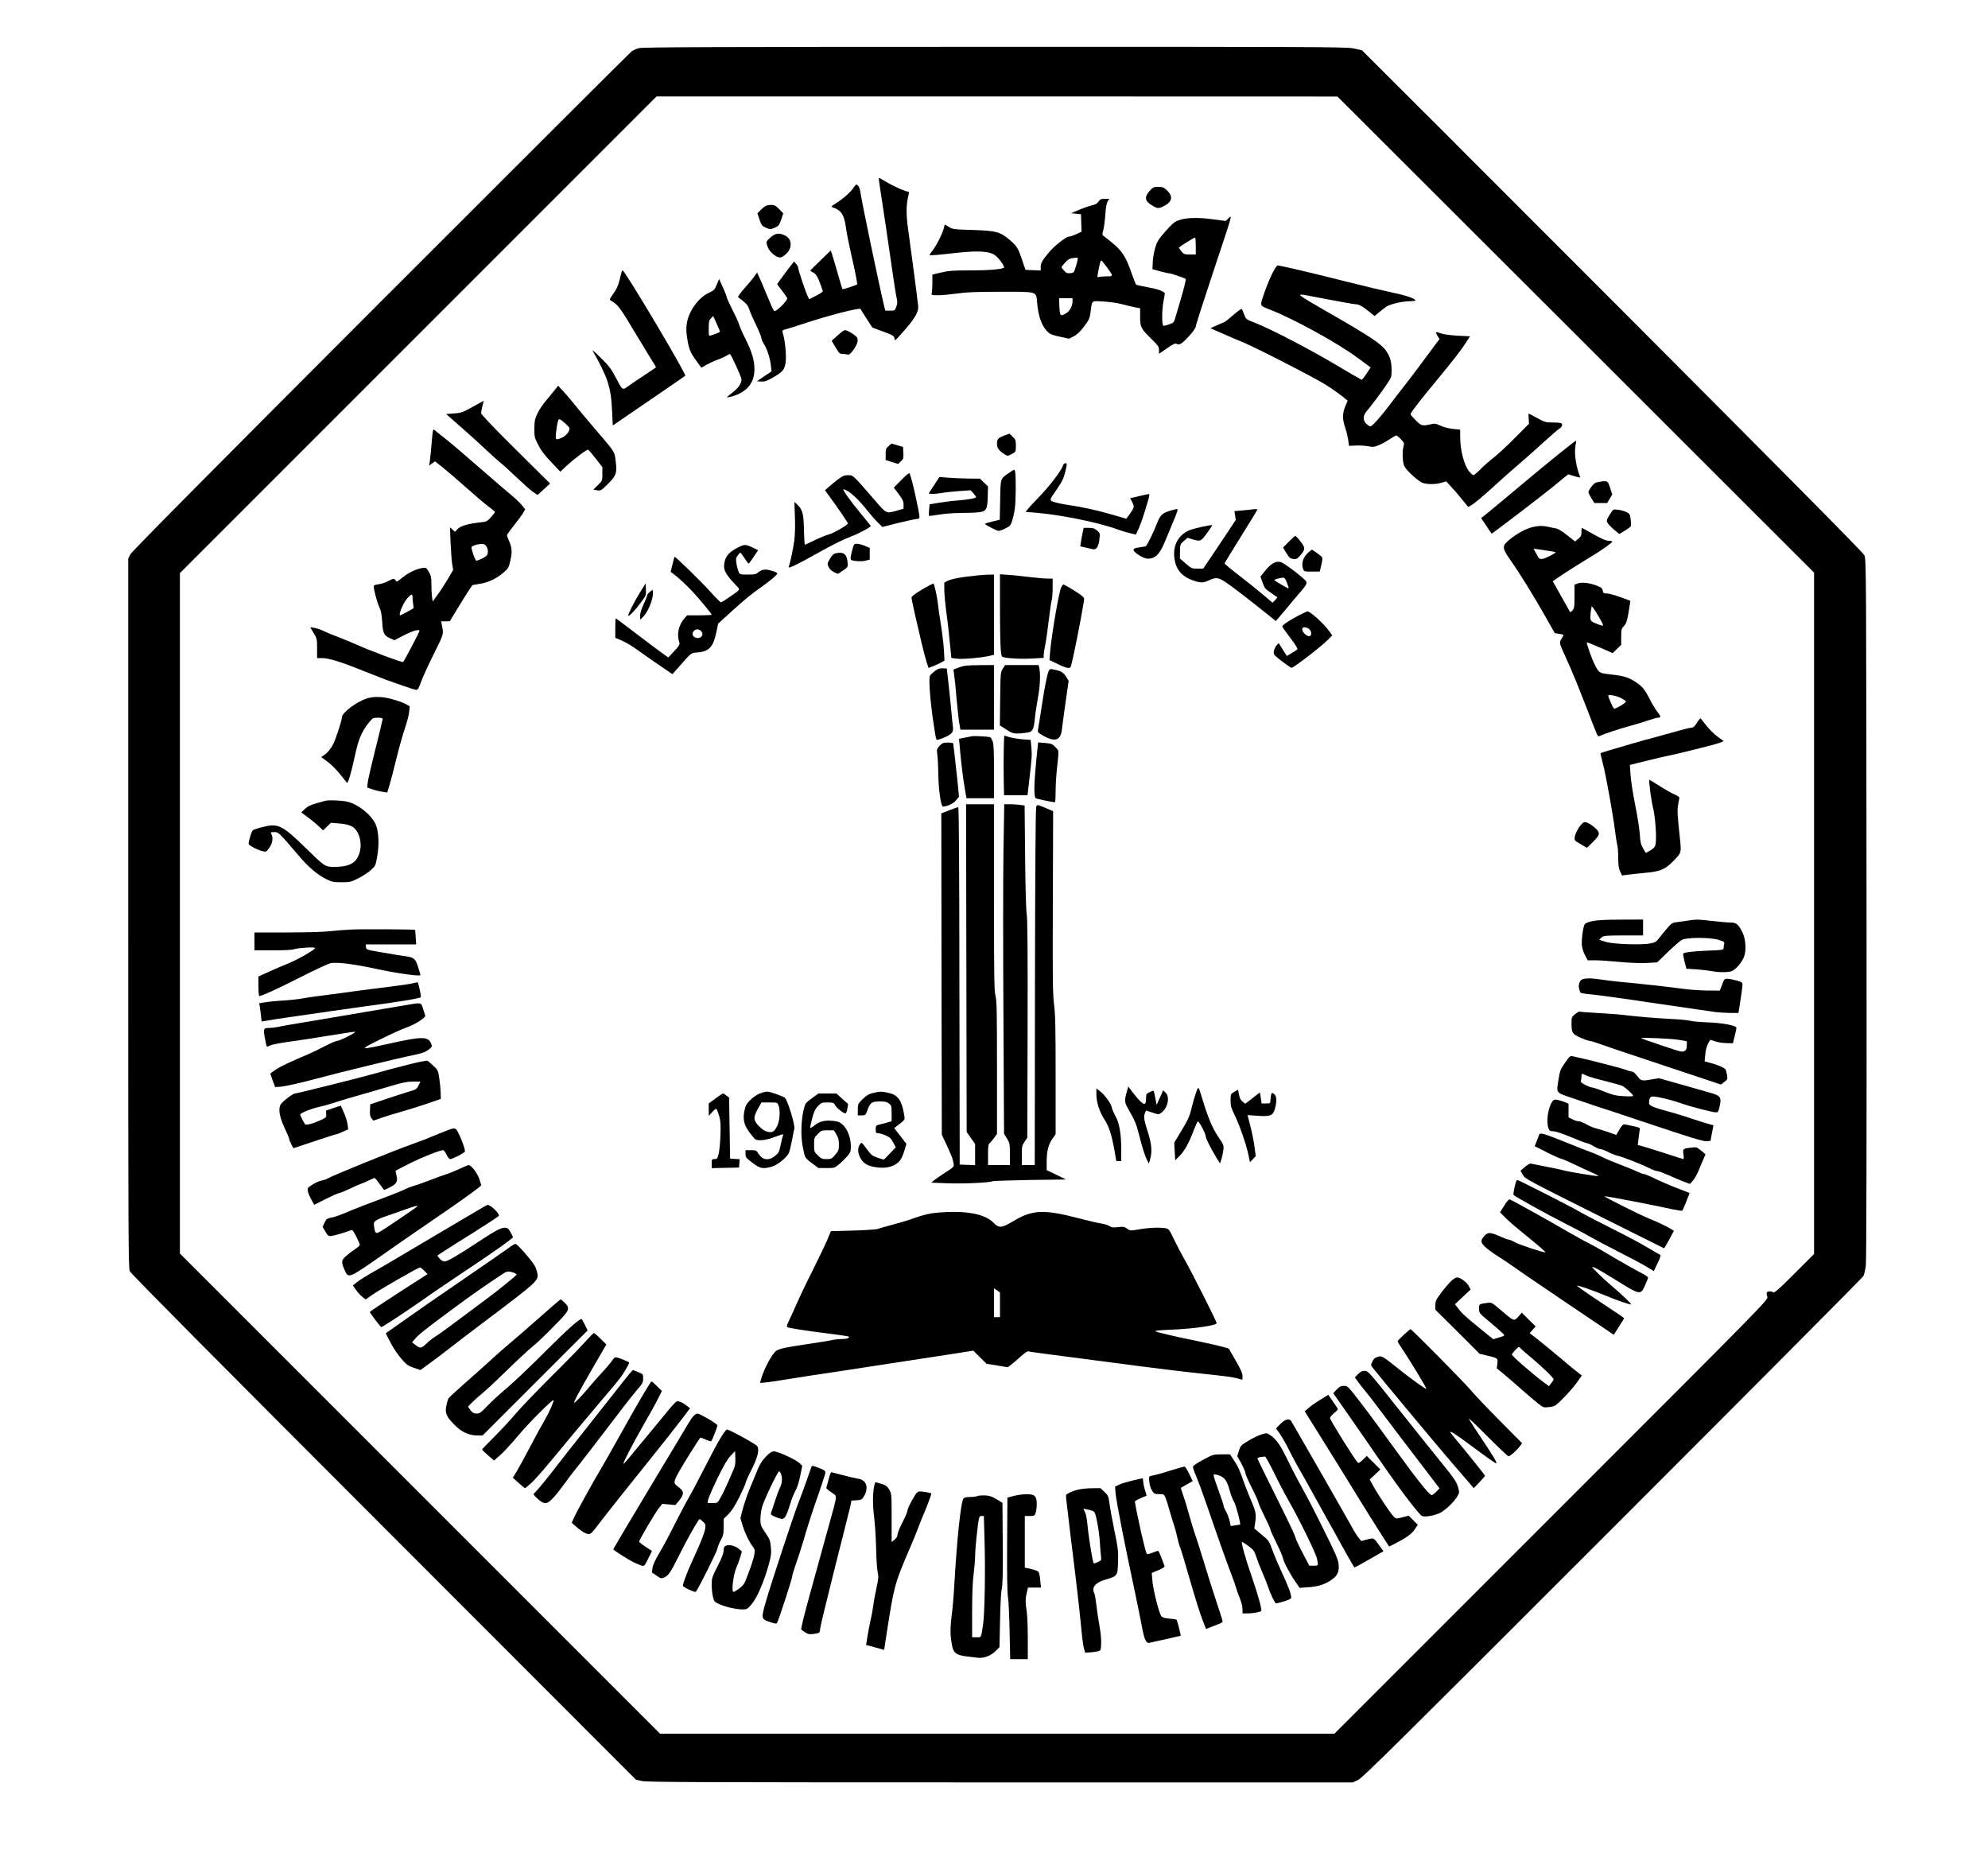 <?xml version="1.0" standalone="no"?>
<!DOCTYPE svg PUBLIC "-//W3C//DTD SVG 20010904//EN"
 "http://www.w3.org/TR/2001/REC-SVG-20010904/DTD/svg10.dtd">
<svg version="1.0" xmlns="http://www.w3.org/2000/svg"
 width="2000pt" height="1860pt" viewBox="0 0 2000 1860"
 preserveAspectRatio="xMidYMid meet">

<g transform="translate(0,1860) scale(0.1,-0.1)"
fill="#000000" stroke="none">
<path d="M6429 18116 c-25 -6 -58 -22 -75 -33 -16 -12 -1152 -1146 -2526
-2520 -1731 -1733 -2503 -2511 -2517 -2540 l-21 -42 0 -3566 c0 -3303 1 -3569
16 -3603 11 -25 871 -891 2554 -2575 l2537 -2539 59 -14 c50 -12 598 -14 3606
-14 l3548 0 52 24 c46 21 399 371 2562 2534 1381 1381 2516 2522 2523 2536 7
14 18 60 24 103 6 52 9 1252 7 3593 -3 3434 -3 3516 -22 3555 -13 27 -805 827
-2530 2555 -1381 1383 -2516 2518 -2522 2522 -6 4 -51 14 -99 23 -78 13 -491
15 -3609 14 -2753 0 -3531 -3 -3567 -13z m9424 -2881 l2397 -2395 0 -3428 0
-3427 -197 -197 c-155 -155 -201 -195 -213 -188 -22 14 -60 12 -66 -3 -3 -8 0
-26 6 -42 11 -29 1 -39 -2172 -2212 l-2183 -2183 -3393 0 -3392 0 -2415 2415
-2415 2415 0 3422 0 3423 2397 2397 2398 2398 3425 0 3425 -1 2398 -2394z"/>
<path d="M8844 16773 c40 -260 104 -688 131 -883 19 -135 40 -265 46 -290 8
-36 8 -53 -4 -85 -14 -39 -15 -40 -62 -40 l-49 0 -12 50 c-53 222 -219 1016
-240 1152 -3 23 -14 49 -24 58 -16 14 -19 12 -43 -23 -29 -45 -110 -116 -182
-160 -42 -26 -47 -32 -30 -37 87 -29 117 -73 134 -196 6 -52 37 -202 67 -333
30 -132 51 -243 47 -246 -11 -10 -143 -53 -148 -49 -2 2 -20 63 -40 134 -20
72 -46 158 -57 193 l-20 63 -101 -98 c-56 -54 -103 -100 -105 -104 -1 -3 12
-12 30 -21 32 -15 49 -49 96 -185 2 -7 -27 -27 -67 -47 l-70 -36 -14 28 c-21
40 -97 267 -97 288 0 10 -10 28 -21 40 l-21 23 -60 -77 c-32 -42 -70 -94 -84
-114 l-26 -37 51 -67 c28 -37 51 -70 51 -73 0 -29 -102 -131 -130 -131 -4 0
-27 46 -50 103 -23 56 -60 143 -82 194 l-41 92 -30 -42 c-16 -23 -61 -77 -100
-120 -38 -43 -66 -82 -61 -86 5 -4 29 -23 54 -43 33 -26 48 -47 58 -80 7 -25
38 -95 68 -157 30 -62 54 -122 54 -132 0 -11 11 -36 24 -57 32 -49 63 -142 71
-217 l7 -61 -73 -49 -74 -50 42 -3 c34 -2 56 5 115 38 105 59 124 83 133 167
6 67 -6 196 -25 264 -14 48 -14 47 33 59 23 6 89 27 147 46 273 91 591 173
598 155 1 -4 28 -47 60 -97 l58 -89 110 -41 c100 -37 109 -42 112 -68 3 -27 5
-26 60 35 141 155 187 230 179 293 -3 22 -10 82 -16 131 -11 91 -59 449 -86
647 -18 130 -19 223 -2 304 l13 62 -40 12 c-45 14 -159 69 -218 106 -21 13
-40 24 -44 24 -3 0 -3 -17 0 -37z"/>
<path d="M11566 16680 c-50 -56 -50 -95 3 -132 63 -44 82 -49 127 -28 96 46
111 99 46 163 -34 33 -44 37 -89 37 -46 0 -54 -3 -87 -40z"/>
<path d="M11051 16572 c-14 -21 -34 -32 -73 -40 -29 -7 -86 -27 -127 -45 l-75
-32 50 -5 49 -5 3 -88 3 -88 -53 -24 c-29 -14 -63 -25 -74 -25 -28 0 -148 -94
-199 -156 -70 -84 -85 -110 -85 -148 l0 -37 -77 3 -76 3 -24 70 c-51 153 -60
168 -137 233 -97 82 -135 91 -381 99 -178 5 -192 7 -227 29 -21 13 -39 24 -42
24 -2 0 -6 -14 -10 -30 -9 -49 -70 -171 -109 -223 -21 -26 -37 -50 -37 -53 0
-6 83 1 270 22 235 26 349 17 403 -34 47 -43 90 -111 75 -117 -50 -17 -160
-25 -335 -25 -174 0 -218 -3 -294 -21 l-89 -21 0 -82 c0 -44 -3 -91 -6 -103
-6 -22 -4 -23 64 -23 39 0 124 8 189 17 93 14 186 18 439 18 381 0 357 7 368
-113 13 -139 46 -230 105 -289 24 -24 48 -34 123 -50 l93 -20 46 23 c32 16 63
45 103 97 51 67 58 82 67 143 17 129 4 118 127 111 59 -3 141 -14 182 -25 41
-11 101 -25 133 -32 l57 -11 0 -88 c0 -102 8 -118 124 -231 58 -57 66 -69 66
-102 l0 -37 80 55 c68 47 83 53 100 44 16 -9 26 -7 50 10 50 36 140 142 140
166 0 13 83 271 184 575 181 542 184 551 151 519 l-34 -33 -136 18 c-153 20
-263 16 -341 -12 -39 -15 -64 -36 -129 -110 -71 -81 -84 -101 -103 -165 -12
-40 -23 -105 -25 -145 l-3 -71 77 -21 c42 -12 85 -21 95 -21 16 0 152 -47 163
-56 5 -4 -23 -115 -59 -234 -16 -52 -35 -120 -44 -150 -15 -54 -17 -56 -66
-74 -28 -10 -54 -16 -57 -12 -16 15 -14 165 2 244 9 46 15 85 13 86 -43 28
-75 39 -169 56 -62 11 -116 23 -120 28 -4 4 -23 53 -43 109 -60 175 -99 233
-213 324 -43 34 -80 63 -82 65 -2 2 2 25 9 51 7 26 16 96 20 155 5 73 13 116
24 133 l16 25 -44 0 c-38 0 -48 -4 -65 -28z m979 -447 l0 -85 -59 0 c-54 0
-62 3 -85 31 -14 17 -26 34 -26 37 1 8 150 101 163 102 4 0 7 -38 7 -85z
m-1188 -121 c3 -3 -4 -38 -16 -77 -22 -71 -22 -72 -59 -75 -30 -3 -41 2 -62
25 -13 15 -25 31 -25 35 0 5 16 26 36 47 26 30 45 41 72 44 20 2 40 4 43 5 3
1 8 -1 11 -4z m291 -88 c70 -95 70 -96 -1 -96 -33 0 -68 -3 -78 -7 -15 -5 -16
-2 -10 33 17 92 28 134 35 134 4 0 28 -29 54 -64z m-343 -346 c0 -48 -26 -98
-62 -120 -60 -36 -66 -31 -70 65 l-3 85 68 0 67 0 0 -30z"/>
<path d="M7714 16533 c-11 -2 -37 -21 -57 -41 l-37 -38 21 -63 c20 -58 25 -64
65 -82 43 -18 45 -18 88 0 40 18 45 24 65 82 l21 63 -42 43 c-42 43 -61 49
-124 36z"/>
<path d="M7752 16212 c-48 -42 -49 -45 -26 -103 19 -46 83 -99 120 -99 33 0
92 55 103 96 15 55 -3 100 -49 124 -60 30 -98 26 -148 -18z"/>
<path d="M12799 15848 c-23 -46 -56 -126 -74 -178 -54 -159 -59 -140 53 -185
245 -97 678 -335 879 -484 l132 -97 -41 -62 c-22 -34 -44 -62 -49 -62 -4 0
-117 65 -251 145 -259 155 -662 365 -818 426 -95 37 -95 37 -113 85 -10 27
-21 52 -25 56 -4 4 -43 -24 -87 -63 -44 -38 -83 -69 -86 -69 -3 0 -37 -14 -74
-31 l-68 -31 124 -54 c68 -30 158 -69 199 -85 123 -50 717 -354 828 -424 57
-35 132 -87 167 -115 l63 -50 -24 -57 c-30 -73 -30 -130 0 -218 13 -38 26 -95
30 -125 l7 -55 68 3 c38 2 93 -1 124 -7 49 -9 63 -8 109 11 29 12 78 39 109
60 31 21 61 38 66 38 5 0 26 -17 46 -38 34 -35 36 -40 27 -72 -12 -43 -12
-122 0 -175 7 -30 25 -56 77 -105 37 -36 84 -73 105 -83 44 -21 137 -22 201
-3 l46 14 48 -52 c27 -28 77 -86 111 -129 l63 -77 28 16 c37 22 129 99 249
209 54 50 156 140 226 200 71 61 191 167 268 238 77 70 144 127 149 127 4 0
13 10 20 21 16 31 -2 39 -90 39 -69 0 -80 3 -157 45 -45 25 -84 45 -86 45 -1
0 -1 -23 1 -51 l3 -52 -143 -144 c-79 -79 -175 -168 -214 -198 -38 -29 -97
-81 -130 -114 -33 -34 -65 -61 -71 -61 -7 0 -26 17 -43 37 -52 63 -91 213 -91
349 l0 72 -71 7 c-42 4 -95 18 -127 33 -50 23 -59 24 -104 13 -79 -18 -90 -15
-146 42 -29 29 -52 56 -52 60 0 14 103 148 258 334 170 206 253 312 305 394
l36 56 -123 6 c-67 4 -141 13 -165 22 -61 21 -65 19 -41 -20 l22 -35 -124
-167 c-68 -92 -164 -220 -213 -283 -50 -63 -125 -160 -166 -215 -90 -119 -176
-215 -193 -215 -6 0 -23 12 -38 25 -38 33 -38 83 0 127 46 54 154 198 205 274
46 70 47 74 47 145 -1 83 -15 131 -56 191 -49 70 -163 146 -591 391 -292 168
-310 181 -235 171 20 -3 139 -26 264 -50 125 -24 238 -44 253 -44 34 0 73 -21
139 -75 l55 -44 43 36 c24 20 59 47 79 60 39 26 162 53 240 53 27 0 49 4 49 8
0 18 -100 52 -225 77 -71 15 -292 67 -490 117 -340 86 -645 157 -672 158 -7 0
-31 -37 -54 -82z"/>
<path d="M6255 15868 c-2 -7 -13 -47 -23 -89 -14 -55 -31 -92 -62 -134 -33
-45 -40 -59 -29 -66 77 -44 93 -65 259 -344 63 -104 133 -220 157 -258 24 -37
43 -69 43 -71 0 -2 -44 -32 -97 -67 -54 -35 -129 -85 -166 -112 -81 -57 -70
-63 -146 83 -42 79 -66 111 -147 190 -86 85 -94 90 -70 50 54 -90 118 -224
137 -285 31 -100 40 -161 47 -307 l7 -138 70 48 c39 27 201 138 360 246 160
109 294 202 299 206 14 14 -608 1060 -630 1060 -3 0 -7 -6 -9 -12z"/>
<path d="M7211 15737 c-21 -51 -28 -59 -77 -81 -105 -48 -201 -179 -223 -302
-8 -43 -8 -82 -1 -134 18 -125 31 -161 90 -242 l56 -77 54 31 c29 16 78 39
107 49 30 10 71 28 90 40 19 12 36 20 37 18 19 -21 116 -235 116 -256 0 -39
-30 -84 -86 -128 -27 -22 -53 -43 -59 -47 -15 -13 56 3 103 23 114 49 172 134
172 255 0 91 -26 178 -95 314 -29 58 -55 119 -59 135 -4 17 -34 83 -67 147
-32 64 -59 123 -59 131 0 8 -17 52 -38 98 l-38 83 -23 -57z m32 -471 c2 -7
-27 -20 -90 -40 -23 -7 -23 -6 -23 70 0 67 3 81 22 101 l23 24 33 -73 c18 -40
34 -77 35 -82z"/>
<path d="M8426 15225 l-59 -53 39 -66 c34 -58 42 -66 69 -66 16 0 39 -3 51 -6
17 -4 29 5 57 43 39 54 52 91 42 123 -7 21 -99 80 -125 79 -8 0 -42 -24 -74
-54z"/>
<path d="M5577 14672 c-20 -26 -60 -74 -88 -107 -28 -33 -65 -89 -82 -124 -26
-55 -30 -75 -31 -150 -1 -81 1 -92 37 -163 28 -57 62 -102 131 -175 l93 -98
63 59 c87 80 207 169 219 162 5 -4 39 -44 75 -90 l66 -85 0 -68 c0 -68 0 -69
-45 -113 l-46 -45 38 -7 c37 -6 40 -4 110 65 84 84 92 109 76 234 -12 94 3 73
-228 343 -78 91 -166 197 -197 236 -31 39 -78 94 -105 122 l-48 52 -38 -48z
m111 -333 c23 -20 42 -41 42 -48 0 -31 -34 -74 -73 -92 -68 -30 -71 -28 -63
49 4 37 11 84 17 105 11 42 13 42 77 -14z"/>
<path d="M4755 14507 c-102 -57 -116 -61 -189 -66 l-78 -6 148 -130 c82 -71
194 -173 249 -225 55 -53 123 -113 150 -135 28 -22 102 -90 165 -150 64 -61
136 -125 162 -143 l46 -31 63 57 63 58 -347 344 c-233 231 -347 351 -347 365
0 11 7 44 14 73 8 28 13 52 13 51 -1 0 -51 -28 -112 -62z"/>
<path d="M4342 14137 c-7 -83 -16 -167 -19 -186 l-6 -34 30 21 30 21 79 -63
c43 -34 149 -125 234 -201 85 -76 185 -161 223 -189 37 -28 67 -53 67 -57 0
-3 -18 -26 -40 -51 -37 -42 -44 -46 -102 -52 -126 -13 -204 -36 -234 -67 l-28
-29 -24 23 -25 22 6 -155 c4 -85 11 -182 16 -214 l10 -59 -53 -91 c-30 -50
-76 -122 -104 -159 l-49 -68 -7 47 c-3 26 -6 83 -6 127 0 68 -4 87 -26 125
-26 43 -27 44 -67 38 -61 -10 -136 -46 -194 -93 -29 -24 -56 -43 -59 -43 -4 0
-12 8 -19 17 -12 16 -16 15 -64 -10 -27 -15 -73 -31 -101 -34 -31 -4 -50 -11
-50 -19 0 -37 34 -165 55 -209 18 -38 25 -74 30 -150 7 -116 18 -139 80 -166
l44 -19 96 50 c83 43 155 64 155 44 0 -12 -154 -305 -164 -313 -10 -8 -350
119 -491 184 -33 15 -107 45 -163 67 -57 21 -125 49 -150 62 -26 13 -66 26
-89 30 l-42 6 34 -57 c34 -56 35 -62 35 -155 l0 -98 49 0 c68 0 192 -38 409
-126 103 -41 207 -82 232 -91 25 -9 100 -35 167 -59 68 -24 131 -44 142 -44
14 0 25 18 46 78 14 42 72 168 127 279 106 213 103 202 82 301 l-6 32 43 0 44
1 110 180 c61 100 115 182 120 184 6 1 40 7 76 13 81 12 164 52 233 111 51 44
54 50 71 125 19 86 16 130 -15 197 -11 24 -20 49 -20 55 0 6 33 52 74 103 40
50 81 107 91 125 l18 33 -38 47 c-22 25 -68 69 -104 98 -36 29 -174 148 -306
263 -132 116 -287 248 -345 294 -58 46 -112 90 -121 97 -13 12 -16 -3 -27
-139z m534 -1015 c35 -23 44 -90 16 -115 -18 -16 -83 -47 -100 -47 -12 0 -56
129 -48 138 23 23 110 39 132 24z m-726 -526 c0 -13 3 -44 6 -68 l6 -46 -64
-36 c-36 -20 -68 -36 -71 -36 -23 0 29 125 70 171 41 45 53 48 53 15z"/>
<path d="M10107 14220 c-68 -26 -77 -36 -77 -84 0 -44 20 -71 82 -109 25 -15
28 -15 67 6 41 22 41 22 41 83 0 55 -3 63 -32 91 l-33 31 -48 -18z"/>
<path d="M15694 14043 c-88 -71 -270 -220 -404 -333 -135 -113 -277 -232 -317
-264 l-72 -58 51 -76 c28 -43 52 -78 54 -80 3 -4 487 366 618 472 54 45 111
91 126 103 l27 22 62 -19 c57 -17 62 -17 56 -2 -38 91 -59 225 -46 302 5 30 8
56 7 58 -2 1 -74 -55 -162 -125z"/>
<path d="M8940 14113 c-27 -22 -30 -31 -30 -83 l0 -58 63 -20 62 -19 28 26
c25 23 28 31 25 85 l-3 60 -58 17 -58 17 -29 -25z"/>
<path d="M10695 13919 c-18 -56 -140 -215 -259 -336 -71 -73 -123 -133 -115
-134 266 -10 703 -94 938 -180 30 -11 80 -26 112 -33 l56 -14 27 57 c23 51 58
154 100 299 10 34 11 52 4 52 -6 0 -50 -9 -99 -21 l-89 -21 21 -40 c23 -46 21
-56 -29 -124 l-31 -42 -150 43 c-159 46 -283 73 -468 101 -61 10 -120 25 -132
33 -20 16 -19 18 49 116 58 85 71 114 88 183 18 78 18 82 1 82 -10 0 -21 -9
-24 -21z"/>
<path d="M10155 13846 c-93 -62 -89 -52 -93 -276 l-4 -199 -74 -17 c-41 -10
-74 -20 -74 -24 0 -10 117 -70 137 -70 10 0 42 11 69 25 45 23 52 30 67 77 9
29 21 82 26 118 12 70 13 341 3 378 -7 22 -7 22 -57 -12z"/>
<path d="M9068 13772 l-76 -77 49 -65 c40 -53 49 -73 49 -106 l0 -41 -57 -17
c-117 -34 -114 -35 -221 89 -231 267 -228 265 -279 265 -39 0 -55 -7 -102 -42
-30 -23 -72 -57 -93 -76 l-38 -34 34 -47 c94 -128 196 -277 196 -287 0 -15
-156 -104 -195 -111 -16 -3 -76 -27 -132 -54 -56 -27 -104 -49 -106 -49 -3 0
-7 69 -9 153 -4 164 -14 202 -71 255 l-25 23 5 -148 c4 -88 1 -184 -6 -238
-11 -86 -42 -230 -57 -268 -8 -21 79 20 281 133 160 90 270 145 352 175 73 28
193 92 193 103 0 4 -46 61 -101 127 -97 116 -182 235 -175 243 2 2 19 -4 37
-14 47 -24 132 -106 204 -199 35 -44 83 -99 108 -123 l44 -43 162 41 c90 22
174 40 187 40 17 0 24 6 24 19 0 49 -80 405 -99 438 -4 9 -30 -11 -83 -65z"/>
<path d="M9396 13718 l-54 -83 29 -3 c17 -2 60 2 97 8 37 7 119 16 182 20
l115 8 28 -31 c15 -17 27 -34 27 -38 0 -11 -92 -27 -190 -34 -47 -3 -128 -13
-181 -22 l-97 -16 -5 -56 c-3 -30 -4 -57 -1 -60 2 -2 48 3 102 12 56 10 149
17 222 17 69 0 149 3 178 7 75 9 86 28 89 158 l3 101 -41 40 -40 39 -121 1
c-66 1 -158 5 -204 9 l-83 7 -55 -84z"/>
<path d="M16078 13751 c-28 -4 -45 -16 -67 -46 -17 -22 -30 -47 -31 -55 0 -8
14 -36 30 -62 l30 -48 65 0 64 0 25 43 26 43 -22 67 c-24 74 -24 74 -120 58z"/>
<path d="M11764 13460 c-74 -24 -95 -46 -127 -131 -33 -87 -99 -221 -112 -225
-5 -1 -30 -5 -55 -9 -63 -8 -78 -18 -59 -41 27 -33 102 -74 136 -74 76 0 119
43 172 170 21 52 57 138 79 190 53 127 56 140 40 139 -7 0 -40 -9 -74 -19z"/>
<path d="M12575 13473 c-16 -1 -58 -6 -93 -9 l-63 -6 7 -45 6 -44 -163 -245
-164 -244 -58 0 c-57 0 -62 2 -118 51 l-59 51 1 71 c1 70 2 73 38 104 l38 33
49 -15 c81 -24 85 -22 147 62 30 43 54 79 53 80 -6 7 -173 -30 -222 -48 -110
-42 -171 -141 -161 -265 10 -126 70 -202 193 -244 72 -25 98 -25 154 1 84 39
102 34 236 -64 65 -48 191 -145 279 -216 l160 -128 37 42 c20 23 58 68 85 101
26 32 75 91 109 130 95 110 95 111 43 158 -71 63 -199 156 -225 162 -51 13
-99 -15 -164 -97 l-39 -49 21 -60 c18 -55 26 -64 82 -102 33 -23 63 -43 65
-45 3 -2 -7 -15 -21 -30 l-26 -26 -94 80 c-52 44 -160 131 -241 193 -81 62
-147 117 -147 122 0 4 74 127 165 272 91 145 165 267 165 270 0 6 -20 6 -75
-1z m372 -735 c12 -29 19 -55 17 -57 -4 -4 -144 78 -144 84 0 6 61 23 86 24
17 1 26 -10 41 -51z"/>
<path d="M16206 13441 c-48 -76 -49 -79 -27 -110 11 -15 41 -45 66 -65 l46
-38 56 34 c30 18 58 39 60 46 3 7 2 37 -2 67 -6 51 -9 57 -43 74 -20 10 -59
21 -85 23 -47 6 -49 5 -71 -31z"/>
<path d="M15410 13296 c-67 -19 -146 -62 -217 -119 -86 -69 -86 -85 5 -215 95
-135 231 -356 346 -559 l98 -172 44 -7 c24 -3 44 -9 44 -11 0 -3 -9 -21 -21
-39 -24 -40 -24 -40 44 -189 71 -157 117 -270 212 -515 117 -302 107 -281 125
-274 48 22 216 77 285 95 44 11 125 36 181 54 56 19 110 35 122 35 34 0 33 13
-5 60 -19 25 -54 83 -78 130 -48 95 -70 122 -135 166 -74 49 -119 64 -243 78
-130 15 -128 13 -174 101 -28 54 -85 216 -79 223 3 2 62 -21 132 -52 l128 -56
43 42 43 42 0 80 c0 73 2 82 27 108 27 28 36 62 59 213 l6 41 -100 37 c-55 20
-117 37 -136 37 -32 0 -37 3 -42 29 -5 24 -15 33 -63 51 -73 28 -151 36 -191
20 l-30 -12 0 -118 c0 -105 -2 -120 -21 -141 -11 -13 -22 -19 -25 -14 -2 6
-42 77 -89 159 l-84 149 52 36 c57 40 253 164 357 226 85 51 190 126 190 137
0 4 -16 8 -36 8 -26 0 -69 18 -152 65 -63 36 -116 65 -118 65 -2 0 -4 -19 -4
-42 0 -35 -5 -46 -32 -68 l-32 -27 -80 63 c-52 42 -93 66 -116 69 -19 4 -54
10 -77 16 -54 12 -107 10 -163 -5z m173 -238 c37 -5 67 -11 67 -13 0 -11 -104
-64 -131 -67 -31 -3 -36 0 -62 50 l-29 52 44 -5 c24 -4 73 -11 111 -17z m502
-663 c54 -95 54 -97 9 -81 -89 32 -94 36 -94 81 0 24 3 57 7 75 l6 33 19 -24
c10 -13 34 -51 53 -84z m224 -818 c25 -12 46 -27 48 -33 4 -13 -103 -77 -119
-72 -10 4 -58 112 -58 131 0 15 80 -1 129 -26z"/>
<path d="M10892 13243 c-6 -27 -13 -68 -17 -93 l-7 -46 73 -17 c71 -17 73 -17
92 1 12 13 22 42 27 83 8 63 8 64 -23 92 -26 22 -41 27 -83 27 l-52 0 -10 -47z"/>
<path d="M12966 13151 l-58 -59 33 -55 c29 -47 39 -56 69 -60 31 -4 39 0 67
31 57 64 57 81 6 146 -24 31 -48 56 -52 56 -3 0 -33 -27 -65 -59z"/>
<path d="M8581 13093 c-26 -96 -29 -122 -16 -127 35 -13 106 -16 143 -6 l42
11 0 58 0 59 -49 21 c-27 11 -63 21 -80 21 -27 0 -31 -5 -40 -37z"/>
<path d="M7419 13090 c-76 -39 -114 -79 -128 -135 -20 -80 1 -125 108 -237 52
-55 59 -41 -66 -128 -39 -27 -75 -50 -80 -50 -5 0 -54 49 -108 109 -97 107
-353 357 -359 350 -2 -2 -11 -37 -21 -78 l-18 -74 29 -21 c46 -33 144 -125
204 -191 67 -73 180 -211 180 -219 0 -3 -56 -6 -124 -6 l-124 0 -28 -32 c-59
-71 -78 -161 -49 -244 5 -17 -5 -34 -53 -85 l-59 -63 -79 57 c-43 31 -161 120
-262 197 -101 77 -185 140 -188 140 -2 0 -4 -44 -4 -98 l0 -98 66 -28 c37 -16
101 -54 143 -84 42 -31 141 -100 221 -155 l145 -99 60 68 c137 156 123 145
195 151 115 10 156 55 188 209 l17 81 120 109 c157 143 212 187 320 263 89 63
155 119 155 132 0 13 -80 39 -119 39 -27 0 -49 -8 -69 -25 -26 -22 -39 -25
-109 -25 -77 0 -80 1 -92 28 -7 15 -17 51 -22 81 -7 47 -6 58 12 82 11 16 23
29 27 29 4 0 23 -25 42 -55 19 -30 38 -55 41 -55 3 0 26 30 51 68 l45 67 -57
28 c-70 33 -81 33 -151 -3z m-365 -839 c33 -37 -4 -82 -54 -66 -31 10 -42 38
-24 63 19 27 55 28 78 3z"/>
<path d="M13168 13047 c-58 -48 -80 -114 -58 -171 9 -25 13 -26 88 -26 l79 0
16 67 c12 51 13 70 5 81 -11 13 -93 72 -100 72 -2 0 -15 -10 -30 -23z"/>
<path d="M8394 13030 c-12 -5 -33 -29 -47 -55 -25 -44 -26 -47 -10 -80 10 -21
30 -39 54 -51 l39 -17 51 34 c50 34 51 34 46 81 -6 69 -29 98 -75 97 -20 0
-47 -4 -58 -9z"/>
<path d="M9722 12799 c-91 -12 -158 -27 -183 -39 l-39 -20 0 -73 c0 -39 9
-139 20 -222 18 -132 26 -206 46 -412 l5 -52 56 -7 c60 -7 235 8 321 27 l52
12 0 404 0 403 -67 -1 c-38 -1 -132 -10 -211 -20z"/>
<path d="M10060 12454 c1 -325 6 -444 22 -459 15 -15 169 -26 286 -20 l132 7
0 28 c0 16 7 60 15 99 8 39 24 149 35 244 11 96 25 189 30 208 6 19 10 76 10
126 l0 93 -53 0 c-29 0 -104 6 -167 14 -63 8 -159 18 -212 22 l-98 7 0 -369z"/>
<path d="M6443 12648 c-56 -90 -123 -220 -123 -240 0 -19 67 49 127 130 53 72
54 74 51 133 l-3 60 -52 -83z"/>
<path d="M9355 12714 c-99 -51 -185 -110 -185 -125 0 -10 16 -87 35 -171 20
-84 49 -211 66 -283 16 -71 39 -158 50 -192 l20 -62 52 20 c28 11 64 28 80 37
l29 17 -6 105 c-3 58 -17 173 -30 255 -14 83 -27 177 -30 210 -7 69 -37 205
-46 205 -3 -1 -18 -8 -35 -16z"/>
<path d="M10675 12688 c-24 -53 -95 -470 -111 -650 l-6 -78 83 -40 c91 -44
125 -50 133 -22 23 78 100 466 131 658 5 29 1 35 -44 68 -53 37 -153 96 -164
96 -4 0 -14 -15 -22 -32z"/>
<path d="M6538 12646 c-16 -12 -28 -28 -28 -37 0 -8 -16 -47 -35 -88 -22 -46
-35 -87 -35 -114 l0 -40 25 23 c55 51 111 191 103 254 l-3 24 -27 -22z"/>
<path d="M13065 12409 c-88 -45 -165 -97 -165 -111 0 -6 36 -57 81 -115 55
-73 77 -109 70 -116 -6 -6 -32 -23 -58 -38 l-47 -28 -41 65 -41 65 -21 -23
c-12 -13 -24 -39 -27 -58 -6 -34 -4 -36 78 -100 47 -36 92 -66 99 -68 17 -3
302 216 366 282 l44 44 -24 34 c-55 79 -197 209 -226 208 -4 0 -44 -19 -88
-41z m103 -135 c30 -21 31 -74 2 -74 -12 0 -32 11 -45 25 -32 31 -33 65 -2 65
12 0 33 -7 45 -16z"/>
<path d="M9650 11887 c-30 -11 -56 -21 -57 -22 -1 -1 2 -28 7 -61 5 -32 16
-140 24 -239 9 -99 21 -208 27 -242 l11 -63 169 0 169 0 0 325 0 325 -147 -1
c-123 -1 -157 -5 -203 -22z"/>
<path d="M10088 11873 c-22 -37 -23 -45 -26 -304 l-3 -266 64 -41 c67 -44 80
-47 186 -35 79 8 89 21 102 145 5 51 19 143 30 203 22 115 28 234 16 298 l-8
37 -169 0 -168 0 -24 -37z"/>
<path d="M9405 11850 c-22 -17 -44 -38 -49 -47 -14 -25 -1 -219 28 -428 15
-104 30 -197 34 -207 6 -15 13 -14 68 8 88 36 107 56 101 108 -3 22 -13 118
-21 211 -9 94 -22 217 -29 275 l-12 105 -40 2 c-31 2 -49 -4 -80 -27z"/>
<path d="M10552 11853 c-16 -30 -42 -159 -72 -358 -16 -104 -32 -206 -36 -226
-6 -36 -5 -37 50 -69 122 -69 179 -49 190 68 4 37 21 161 37 275 l30 208 -20
33 c-29 47 -50 62 -103 75 -61 15 -66 14 -76 -6z"/>
<path d="M3685 11572 c-107 -37 -245 -143 -245 -188 0 -28 -62 -220 -87 -268
-26 -50 -56 -87 -90 -110 l-32 -22 64 -46 c35 -26 91 -82 125 -125 34 -43 66
-82 70 -87 11 -11 43 96 81 274 35 162 66 237 134 323 44 56 46 57 95 57 33 0
50 -4 50 -12 0 -7 -34 -147 -75 -311 -41 -163 -76 -316 -77 -338 l-3 -42 54
-18 c29 -10 75 -21 101 -25 l46 -6 23 76 c13 42 45 166 71 274 27 108 65 243
85 300 19 56 38 128 41 160 l6 57 -38 22 c-22 12 -79 33 -129 47 -105 31 -197
33 -270 8z"/>
<path d="M17072 11330 c-23 -36 -37 -50 -54 -50 -13 0 -63 -12 -113 -26 -49
-14 -155 -43 -235 -65 -80 -21 -185 -50 -235 -65 -190 -55 -330 -97 -333 -100
-2 -1 8 -46 22 -99 30 -111 99 -494 122 -670 8 -66 19 -136 24 -155 6 -19 10
-78 10 -130 0 -71 5 -105 19 -136 l19 -41 58 8 c33 4 113 13 179 19 146 13
198 35 274 113 88 90 87 87 72 229 -26 243 -28 277 -20 331 4 30 10 63 13 73
4 15 -5 24 -47 42 -29 12 -97 51 -152 86 -55 35 -101 63 -102 62 -8 -7 21
-223 38 -286 21 -79 37 -300 25 -361 -5 -26 -16 -41 -51 -63 -25 -15 -47 -27
-49 -25 -2 2 -14 24 -28 49 -21 36 -27 64 -31 140 -4 52 -24 185 -47 295 -22
110 -43 245 -46 300 l-7 100 169 42 c93 23 185 45 204 48 89 16 496 118 531
133 l40 17 -61 44 c-34 25 -84 74 -112 110 -29 36 -55 70 -58 74 -4 4 -21 -15
-38 -43z"/>
<path d="M9780 11194 c-14 -2 -49 -9 -78 -15 l-54 -11 7 -76 c12 -147 35 -338
52 -429 l16 -93 139 0 138 0 0 270 c0 209 -3 278 -14 304 -8 19 -18 36 -22 39
-13 7 -154 16 -184 11z"/>
<path d="M10098 11050 c-2 -82 -2 -217 0 -300 l3 -150 118 0 118 0 17 143 c27
238 29 262 22 339 l-7 75 -83 6 c-45 4 -104 14 -132 22 -27 8 -50 15 -51 15
-1 0 -3 -67 -5 -150z"/>
<path d="M9453 11098 c-29 -32 -30 -35 -23 -93 5 -33 9 -123 10 -200 1 -142
27 -321 46 -319 48 3 106 30 132 63 l30 37 -19 190 c-11 104 -24 222 -29 262
-6 40 -10 78 -10 83 0 5 -24 9 -53 9 -47 0 -57 -4 -84 -32z"/>
<path d="M10425 10949 c-23 -234 -25 -366 -5 -379 12 -7 169 -40 193 -40 4 0
7 48 7 108 0 59 5 148 10 197 25 236 26 208 -11 248 -31 33 -40 37 -105 43
l-70 6 -19 -183z"/>
<path d="M3275 10545 c-5 -1 -46 -13 -90 -25 -60 -17 -89 -31 -117 -57 l-37
-36 62 -45 c33 -24 83 -65 109 -90 l49 -45 39 38 39 38 78 -6 c83 -6 138 -24
164 -54 73 -82 76 -233 8 -316 -38 -46 -104 -67 -212 -67 -98 0 -95 -2 -292
190 -236 230 -277 250 -431 211 -49 -12 -94 -27 -100 -32 -7 -5 -20 -39 -30
-75 -17 -63 -17 -65 2 -79 28 -21 95 -52 131 -59 29 -7 34 -4 62 35 33 44 41
102 21 140 -10 17 -7 19 29 19 44 0 44 -1 250 -242 96 -113 187 -190 280 -235
49 -24 68 -28 146 -28 83 0 96 3 165 37 41 20 98 57 127 82 51 46 51 46 68
142 20 111 16 232 -10 307 -35 99 -176 216 -293 243 -50 12 -189 18 -217 9z"/>
<path d="M9722 8861 l3 -1648 43 -61 42 -60 0 -107 0 -106 -77 3 -78 3 -3
1798 c-1 1224 -5 1797 -12 1797 -6 0 -47 -14 -90 -31 l-80 -31 2 -1616 3
-1617 52 -110 c28 -60 54 -122 57 -137 3 -16 8 -39 11 -52 4 -21 -6 -31 -83
-80 -48 -31 -100 -67 -115 -79 l-28 -24 158 -6 c154 -7 433 6 456 20 6 4 176
9 377 13 l365 5 -97 47 -98 47 0 89 c0 103 18 172 60 230 l30 42 0 592 c0 477
-3 616 -16 713 -13 103 -15 253 -12 1033 l3 912 -80 34 c-80 33 -80 33 -90 12
-7 -14 -11 -645 -13 -1813 l-2 -1793 -65 0 -65 0 0 98 c0 90 2 100 28 137 l27
40 3 1090 c2 777 -1 1110 -9 1160 -7 42 -13 272 -16 581 l-5 511 -51 7 c-29 3
-75 6 -103 6 l-51 0 -8 -487 c-4 -269 -4 -1014 0 -1658 l6 -1170 30 -48 c27
-46 29 -54 29 -158 l0 -109 -110 0 -110 0 0 104 c0 84 3 106 17 117 9 8 29 32
45 53 l28 39 0 666 c0 560 -2 676 -15 724 -13 50 -15 194 -15 992 l0 935 -140
0 -141 0 3 -1649z"/>
<path d="M15885 10276 c-20 -30 -39 -71 -42 -92 -5 -39 -4 -39 59 -76 l63 -37
51 50 c74 74 82 91 55 126 -30 38 -99 83 -126 83 -16 0 -34 -16 -60 -54z"/>
<path d="M16020 9334 c-36 -7 -70 -21 -76 -29 -18 -25 -37 -169 -29 -222 4
-26 18 -69 32 -95 l26 -48 75 0 c41 0 149 -7 241 -16 102 -10 208 -14 274 -11
l109 6 107 104 c59 57 122 112 141 122 51 27 279 27 368 1 56 -17 63 -22 58
-40 -3 -12 -6 -30 -6 -42 0 -20 -6 -21 -162 -27 -147 -6 -231 -16 -245 -30 -2
-3 4 -38 14 -79 l19 -73 99 -6 c55 -4 124 -12 154 -18 75 -15 177 -14 210 3
39 20 90 81 114 135 28 63 21 186 -15 256 -42 80 -61 95 -121 95 -29 0 -116 8
-194 17 -123 15 -154 15 -220 4 -43 -7 -99 -15 -125 -18 -43 -4 -52 -10 -100
-66 -30 -34 -66 -79 -81 -99 -22 -30 -37 -39 -81 -48 -84 -17 -367 -9 -446 14
-36 10 -67 20 -69 22 -2 2 7 12 20 23 22 19 39 20 222 21 l197 0 0 80 0 80
-222 -1 c-151 0 -244 -5 -288 -15z"/>
<path d="M3525 9249 c-71 -4 -173 -12 -225 -18 -52 -6 -240 -11 -417 -11
l-323 0 0 -90 0 -90 184 0 c109 0 196 4 213 11 37 14 213 25 213 13 0 -19
-185 -123 -292 -165 -29 -11 -104 -43 -165 -71 l-113 -51 0 -98 c0 -55 4 -99
9 -99 24 0 202 82 426 196 138 70 268 130 290 135 66 13 232 -8 483 -62 208
-44 422 -73 422 -57 0 3 -9 34 -20 69 -30 95 -43 107 -125 119 -39 5 -144 22
-235 38 -164 28 -165 28 -168 55 l-3 27 254 0 254 0 -5 73 c-2 39 -5 72 -6 73
-7 6 -552 9 -651 3z"/>
<path d="M15932 8753 c-35 -7 -55 -45 -47 -93 4 -22 12 -43 18 -47 7 -4 46
-11 87 -14 68 -6 427 -55 575 -79 64 -10 587 -86 695 -101 36 -4 102 -8 147
-9 l82 0 6 33 c18 112 35 230 35 252 0 21 -7 27 -57 41 -32 9 -73 17 -92 18
-32 1 -35 -2 -56 -59 l-23 -60 -134 1 c-73 1 -182 9 -243 18 -101 15 -465 55
-645 71 -41 4 -118 13 -170 21 -94 14 -134 15 -178 7z"/>
<path d="M4160 8710 c-39 -10 -200 -32 -430 -60 -85 -10 -200 -26 -255 -34
-55 -8 -161 -22 -235 -31 -74 -9 -166 -22 -205 -30 -38 -7 -122 -16 -185 -20
-63 -3 -144 -11 -179 -17 l-63 -10 6 -37 c3 -20 9 -61 12 -92 l6 -55 72 12
c39 7 121 20 181 28 264 39 678 98 775 111 340 45 567 82 574 94 5 9 -26 151
-33 150 -3 -1 -22 -5 -41 -9z"/>
<path d="M4060 8485 c-74 -13 -245 -42 -380 -64 -135 -23 -283 -48 -330 -56
-47 -8 -180 -31 -297 -50 -117 -19 -231 -39 -255 -45 -24 -5 -61 -10 -83 -10
-65 -1 -67 -5 -51 -99 8 -46 17 -85 20 -88 2 -3 17 2 33 10 15 8 96 24 178 36
136 18 254 37 577 89 59 10 105 15 102 11 -9 -16 -157 -89 -179 -89 -13 0 -70
-24 -127 -54 -57 -30 -132 -66 -168 -81 -185 -79 -269 -118 -322 -152 -32 -21
-58 -41 -58 -44 0 -4 11 -35 24 -70 l24 -64 49 3 c49 2 214 40 408 92 183 50
792 198 923 224 101 21 130 31 162 56 38 30 39 32 27 63 -29 71 -90 72 -397 4
-334 -74 -338 -73 -115 37 104 52 225 107 270 122 81 28 189 98 183 118 -2 6
-12 37 -22 69 -23 67 -8 64 -196 32z"/>
<path d="M15847 8399 c-36 -29 -37 -33 -37 -94 0 -95 8 -107 89 -143 39 -18
80 -32 90 -32 11 0 55 -13 98 -29 43 -16 256 -88 473 -160 217 -72 475 -158
574 -191 l179 -60 34 26 c32 24 34 29 28 68 -4 22 -11 49 -16 58 -9 17 -85 49
-164 69 l-46 12 7 71 c5 59 22 107 50 145 2 2 23 -5 47 -14 25 -9 75 -17 113
-18 l68 -2 17 70 c10 39 18 77 18 85 1 24 -137 50 -296 56 -76 3 -153 10 -171
16 -18 5 -106 14 -195 18 -165 9 -320 22 -482 41 -49 6 -165 14 -257 19 -92 5
-171 11 -176 14 -5 3 -25 -9 -45 -25z m1041 -259 l82 -14 0 -42 c0 -32 -5 -45
-22 -56 -21 -14 -38 -10 -227 54 -113 38 -207 71 -210 74 -11 10 297 -3 377
-16z"/>
<path d="M15744 7908 c-46 -66 -51 -81 -64 -163 -22 -150 -39 -129 155 -197
94 -32 190 -65 215 -73 25 -7 275 -90 555 -184 373 -125 523 -171 558 -171 26
0 47 3 47 8 0 4 6 40 14 80 l14 72 -57 16 c-31 8 -108 33 -171 54 -63 22 -160
51 -215 66 -159 42 -205 62 -205 87 0 46 12 67 37 67 47 0 179 -32 278 -66
104 -37 324 -94 361 -94 17 0 23 10 32 51 24 102 14 116 -98 148 -36 10 -165
47 -288 82 l-223 63 -70 -12 c-104 -18 -110 -17 -147 33 -19 26 -41 45 -52 45
-11 0 -42 9 -69 20 -41 16 -406 109 -526 134 -29 6 -34 3 -81 -66z m214 -127
c20 -10 107 -35 192 -56 85 -21 165 -44 178 -52 36 -23 102 -84 102 -96 0 -6
-33 -8 -94 -4 -79 4 -111 12 -196 46 -56 23 -111 41 -121 41 -11 0 -42 12 -70
26 -36 18 -49 30 -45 40 3 9 6 29 6 45 0 34 0 34 48 10z"/>
<path d="M4065 7880 c-121 -31 -251 -66 -290 -78 -97 -29 -787 -202 -806 -202
-25 0 -139 -89 -150 -118 -19 -50 -5 -122 44 -228 26 -55 47 -106 47 -113 0
-11 38 -91 43 -91 2 0 97 32 211 70 115 39 214 70 220 70 6 0 35 11 65 25 l54
25 -7 53 c-4 28 -21 82 -38 118 l-30 67 -75 -25 -74 -25 3 -34 c2 -33 0 -36
-50 -59 -86 -40 -154 -57 -164 -43 -17 24 -48 87 -48 96 0 15 112 60 190 77
41 9 107 27 145 40 39 13 113 36 165 51 183 52 286 82 424 123 108 32 155 41
213 41 l73 0 -20 -40 c-18 -36 -26 -41 -92 -60 -40 -12 -145 -46 -233 -75
l-160 -54 -3 -59 c-2 -46 1 -64 16 -82 l19 -23 74 26 c41 15 137 44 214 66 77
22 196 59 265 83 l125 44 -2 65 c-1 35 -7 100 -14 144 -11 76 -14 82 -58 123
-25 24 -53 47 -61 51 -9 5 -100 -14 -235 -49z"/>
<path d="M11336 7617 c-24 -83 -23 -108 9 -162 73 -128 86 -158 114 -270 33
-130 60 -216 84 -261 l15 -29 13 45 c22 76 15 154 -25 278 -38 120 -42 146
-27 186 l10 25 64 -21 c63 -21 64 -21 90 -2 66 49 89 159 43 203 l-25 23 -15
-36 c-9 -20 -24 -53 -33 -73 l-17 -38 -13 69 c-7 38 -15 71 -17 73 -2 2 -20
-4 -40 -13 -33 -16 -36 -22 -36 -58 0 -68 -13 -76 -56 -36 -20 19 -56 61 -80
93 l-43 57 -15 -53z"/>
<path d="M12032 7607 c-12 -34 -33 -105 -45 -157 -19 -79 -36 -116 -99 -220
l-75 -125 5 -88 5 -89 43 43 c49 48 97 134 145 262 18 48 36 87 40 87 13 0 79
-125 79 -150 0 -22 54 -129 113 -224 l31 -49 13 39 c7 21 16 62 20 91 6 53 5
56 -50 136 -58 86 -103 192 -155 363 -48 158 -44 153 -70 81z"/>
<path d="M11030 7592 c0 -79 30 -174 79 -250 47 -72 74 -154 101 -305 11 -61
20 -112 20 -114 0 -2 11 -3 25 -3 l25 0 0 123 c-1 155 -19 261 -58 329 -16 29
-33 69 -37 88 -8 41 -72 128 -121 165 l-34 26 0 -59z"/>
<path d="M12418 7617 c-37 -22 -38 -23 -38 -86 0 -56 6 -76 44 -155 48 -98
118 -301 138 -404 l13 -63 29 30 29 31 -12 92 c-6 51 -25 144 -41 207 l-29
114 97 -7 c133 -9 157 0 177 67 23 76 20 132 -7 152 -22 15 -23 14 -30 -7 -3
-13 -6 -38 -7 -55 -1 -32 -2 -33 -45 -33 l-44 0 -8 56 -9 55 -73 -57 -74 -57
-26 20 c-19 14 -30 35 -37 71 l-10 50 -37 -21z"/>
<path d="M7648 7602 c-28 -10 -67 -36 -97 -65 -41 -41 -51 -58 -61 -107 -21
-100 -4 -159 78 -257 32 -41 37 -43 86 -43 29 0 82 11 121 26 114 41 109 40
101 18 -4 -10 -14 -53 -23 -94 -14 -67 -19 -78 -55 -107 -64 -53 -127 -44
-168 22 -20 33 -25 35 -76 35 l-54 0 0 -37 c1 -35 6 -42 70 -90 77 -59 106
-65 197 -38 55 16 143 87 168 134 7 15 22 74 33 131 11 58 21 110 23 115 10
35 -65 282 -94 311 -16 16 -153 64 -180 63 -12 0 -43 -8 -69 -17z m183 -119
c21 -52 14 -158 -12 -209 -30 -59 -46 -69 -95 -60 -27 6 -53 22 -86 55 -60 60
-62 89 -13 178 l36 63 80 0 c77 0 80 -1 90 -27z"/>
<path d="M8782 7605 c-42 -10 -65 -24 -103 -61 -47 -47 -49 -50 -49 -106 l0
-58 39 0 c38 0 39 1 61 61 27 70 41 79 129 79 44 0 65 -5 85 -21 24 -19 26
-26 26 -99 l0 -79 -52 -15 c-29 -8 -65 -18 -80 -21 -25 -6 -28 -12 -28 -46 0
-35 3 -39 26 -39 14 0 47 -9 73 -21 39 -16 54 -30 76 -70 l27 -50 -59 -62
c-32 -34 -60 -62 -63 -62 -3 0 -31 9 -63 20 -52 17 -63 27 -108 88 -47 64 -51
68 -64 51 -26 -34 -28 -79 -7 -127 28 -64 76 -96 159 -108 85 -13 146 -4 200
27 47 27 67 59 94 148 l18 59 -61 79 -62 80 30 23 c86 67 80 56 67 127 -21
127 -62 183 -148 203 -72 17 -94 17 -163 0z"/>
<path d="M7198 7550 l-68 -50 0 -62 1 -63 35 39 c20 23 38 36 42 30 5 -5 17
-37 27 -70 14 -50 17 -86 13 -195 -3 -74 -11 -158 -18 -186 -12 -48 -16 -53
-42 -53 -27 0 -28 -2 -28 -45 l0 -46 138 3 137 3 3 42 3 42 -48 3 -48 3 -5
307 -5 306 -27 21 c-14 12 -30 21 -35 21 -4 0 -38 -23 -75 -50z"/>
<path d="M8173 7556 c-72 -53 -71 -52 -89 -124 -24 -98 -29 -256 -10 -357 24
-126 21 -120 93 -175 l66 -50 81 0 c79 0 82 1 126 37 25 20 62 57 83 81 33 39
37 49 37 101 0 83 -33 172 -80 215 -32 29 -48 35 -102 41 -78 8 -133 -5 -183
-45 -21 -17 -40 -28 -43 -25 -3 2 5 44 18 92 18 70 30 96 59 126 33 35 39 37
96 37 57 0 63 -2 76 -27 15 -28 84 -83 104 -83 7 0 16 20 20 47 l7 48 -59 52
-58 53 -90 0 -91 0 -61 -44z m242 -369 c19 -33 25 -58 25 -101 0 -51 -4 -62
-37 -102 -35 -41 -40 -44 -87 -44 -44 0 -55 4 -88 37 -37 36 -38 39 -38 107 0
67 1 72 37 108 35 36 40 38 100 38 l62 0 26 -43z"/>
<path d="M15616 7518 c-44 -67 -63 -205 -37 -270 9 -24 16 -28 48 -28 23 0 91
-23 180 -60 78 -33 149 -60 159 -60 9 0 39 -13 66 -30 26 -16 58 -30 71 -30
12 0 47 -13 77 -29 30 -16 71 -32 90 -36 48 -10 252 -90 322 -126 31 -16 67
-29 79 -29 12 0 62 -19 113 -41 50 -23 119 -52 154 -65 l63 -24 29 32 c16 17
41 61 56 97 15 36 37 89 50 118 l22 52 -45 37 c-42 35 -47 36 -98 30 -85 -10
-86 -11 -79 -67 4 -27 3 -49 0 -49 -4 0 -89 27 -189 60 -100 32 -202 64 -226
70 l-44 12 7 61 c3 34 9 74 12 88 5 25 3 26 -70 42 -42 9 -83 17 -91 17 -7 0
-27 -24 -44 -54 l-31 -53 -82 29 c-46 16 -102 33 -125 38 -23 6 -65 23 -93 40
-28 16 -62 30 -76 30 -14 0 -43 9 -64 20 l-40 20 0 69 0 68 -37 16 c-21 9 -54
19 -75 23 -31 5 -39 2 -52 -18z"/>
<path d="M4410 7193 c-85 -36 -204 -82 -265 -103 -172 -60 -806 -318 -851
-346 -12 -7 -38 -16 -60 -20 -21 -4 -62 -22 -91 -41 -49 -31 -52 -35 -46 -66
3 -17 19 -56 35 -84 l29 -53 119 60 c66 33 127 60 136 60 9 0 58 20 108 44 50
24 102 47 116 51 14 4 46 18 72 31 26 13 51 24 56 24 5 0 28 -27 51 -60 23
-33 44 -60 47 -60 3 0 27 11 54 25 70 35 84 60 69 119 -6 26 -10 48 -8 50 2 2
67 35 144 74 123 62 301 132 334 132 6 0 21 -20 33 -45 12 -25 28 -45 36 -45
24 0 143 61 149 76 8 22 -66 207 -90 225 -21 14 -31 12 -177 -48z"/>
<path d="M15483 7183 c-3 -10 -14 -39 -24 -65 l-19 -48 113 -57 c61 -32 130
-63 152 -69 22 -6 85 -33 140 -60 55 -27 131 -62 168 -78 37 -15 67 -32 67
-36 0 -7 -284 39 -355 58 -22 6 -101 23 -175 37 -74 14 -142 28 -150 30 -8 2
-35 -13 -59 -34 l-44 -38 23 -41 c22 -40 42 -50 719 -389 383 -191 698 -349
701 -350 3 -1 26 37 52 86 l48 89 -23 15 c-40 26 -150 79 -216 104 -73 27
-465 223 -459 229 6 5 452 -80 695 -133 45 -9 85 -15 88 -11 3 3 21 44 40 91
l33 86 -131 51 c-73 28 -172 71 -222 96 -49 24 -98 44 -108 44 -10 0 -39 11
-65 24 -26 13 -102 44 -169 69 -67 25 -150 60 -184 78 -35 17 -86 39 -114 49
-27 9 -140 53 -250 98 -232 93 -262 102 -272 75z"/>
<path d="M4610 6836 c-52 -23 -108 -46 -125 -50 -16 -4 -86 -29 -155 -56 -69
-26 -145 -54 -170 -60 -24 -7 -66 -23 -93 -37 -27 -13 -103 -44 -170 -69 -154
-57 -307 -116 -422 -164 -49 -21 -106 -41 -125 -45 -62 -12 -67 -15 -86 -56
l-18 -41 27 -47 c22 -39 31 -46 55 -45 25 1 142 35 204 59 13 5 24 -8 52 -64
20 -39 36 -76 36 -83 0 -7 -20 -25 -44 -41 -24 -15 -65 -46 -91 -69 -53 -47
-55 -62 -15 -150 35 -79 41 -77 359 145 152 107 377 263 501 347 222 151 428
297 484 342 l28 24 -18 59 c-17 58 -83 145 -109 145 -5 0 -53 -20 -105 -44z
m-410 -370 c0 -6 -319 -222 -374 -254 -46 -26 -52 -22 -62 47 -6 39 -4 46 17
62 13 10 51 27 84 38 33 11 116 40 185 65 119 43 150 51 150 42z"/>
<path d="M15256 6722 c-12 -20 -36 -136 -29 -143 18 -18 338 -195 498 -276 94
-47 215 -111 270 -143 55 -31 187 -101 293 -155 106 -53 228 -118 271 -144
l79 -48 38 80 c28 57 35 81 26 84 -7 3 -63 35 -125 72 -61 38 -226 125 -366
195 -140 70 -293 150 -340 178 -73 43 -594 308 -606 308 -2 0 -6 -3 -9 -8z"/>
<path d="M15133 6472 l-42 -67 47 -48 c26 -27 89 -83 141 -125 201 -164 272
-225 268 -229 -9 -8 -262 75 -307 101 -25 14 -52 26 -61 26 -9 0 -45 13 -81
29 -100 45 -128 48 -159 14 -47 -50 -47 -69 3 -117 25 -23 80 -64 124 -91 43
-27 117 -76 163 -109 46 -34 292 -201 545 -372 l461 -311 52 81 c29 45 52 83
52 86 0 3 -109 77 -242 164 -133 88 -237 161 -231 163 12 4 150 -44 279 -97
124 -52 265 -100 265 -91 0 9 -102 107 -185 176 -86 73 -205 187 -205 197 0
13 70 -26 227 -123 256 -159 256 -159 302 -61 17 38 31 74 31 80 0 6 -24 24
-52 38 -70 35 -257 142 -370 210 -49 30 -126 73 -169 95 -44 21 -143 77 -222
122 -164 96 -555 314 -577 321 -10 4 -28 -16 -57 -62z"/>
<path d="M4765 6400 c-71 -42 -260 -154 -420 -248 -159 -94 -330 -195 -380
-225 -49 -30 -144 -84 -210 -122 -66 -37 -139 -83 -163 -102 l-42 -34 32 -46
c18 -25 47 -57 65 -70 l32 -25 63 45 c72 51 466 277 483 277 6 0 26 -15 43
-33 l33 -34 -291 -187 c-159 -103 -290 -190 -290 -194 0 -8 109 -152 116 -152
12 0 250 157 404 265 91 65 271 187 400 273 283 187 520 354 520 366 0 5 -11
29 -25 53 -22 36 -31 43 -57 43 -37 0 -100 -33 -233 -121 -235 -155 -343 -219
-371 -218 -20 0 -36 10 -52 29 l-23 29 58 39 c32 21 172 110 311 196 138 87
252 162 252 167 0 29 -88 111 -116 108 -5 0 -67 -36 -139 -79z"/>
<path d="M9370 6394 c-47 -8 -120 -28 -163 -44 -42 -16 -139 -46 -214 -66 -76
-20 -149 -41 -163 -46 -14 -6 -125 -13 -248 -17 l-223 -6 -33 -80 c-18 -44
-85 -183 -148 -310 -64 -126 -137 -279 -163 -340 -26 -60 -61 -136 -77 -169
-21 -42 -26 -61 -18 -66 16 -10 176 -35 414 -65 110 -14 201 -27 204 -29 13
-14 -17 -26 -66 -26 -31 0 -77 -5 -100 -10 -24 -6 -133 -24 -243 -40 -224 -33
-284 -46 -317 -67 -44 -27 -132 -192 -158 -296 l-7 -29 69 7 c38 4 132 18 209
31 77 13 291 46 475 73 416 63 775 118 1123 172 l269 42 66 -66 67 -66 106
-17 107 -18 38 29 c22 16 65 54 97 83 35 32 64 51 73 48 8 -3 105 -17 216 -31
112 -14 388 -50 613 -80 473 -63 750 -96 1025 -125 108 -11 218 -26 245 -35
28 -8 51 -15 53 -15 1 0 2 17 2 38 0 27 -18 68 -69 156 l-69 120 -63 18 c-35
10 -163 39 -284 64 -233 48 -371 81 -393 93 -8 4 55 11 140 14 241 9 478 43
478 67 0 17 -258 527 -323 640 -33 58 -82 151 -108 206 -44 92 -51 102 -80
108 -55 11 -168 7 -265 -10 -93 -16 -94 -16 -124 6 -28 20 -39 22 -92 16 -48
-6 -65 -4 -86 10 -15 10 -49 21 -77 25 -27 3 -129 27 -225 52 -359 94 -475 89
-669 -29 -112 -67 -142 -70 -192 -18 -72 76 -213 115 -416 113 -70 -1 -166 -7
-213 -15z m690 -920 l0 -124 -30 0 -30 0 0 146 0 145 30 -21 30 -21 0 -125z"/>
<path d="M5110 6041 c-36 -26 -238 -166 -450 -311 -212 -145 -474 -326 -582
-403 l-197 -139 31 -62 c44 -87 88 -153 142 -213 38 -42 59 -56 111 -73 l65
-22 86 63 c48 34 141 105 207 156 65 52 235 181 376 287 499 376 519 394 508
463 -3 19 -15 54 -26 77 -22 45 -173 219 -194 223 -7 2 -41 -19 -77 -46z m57
-243 c18 -7 32 -15 31 -19 -5 -12 -157 -136 -293 -238 -368 -276 -493 -368
-530 -389 -22 -13 -61 -44 -86 -69 -51 -49 -63 -50 -114 -9 l-29 23 24 29 c43
51 99 95 370 296 224 165 332 241 530 371 30 19 53 21 97 5z"/>
<path d="M14604 5718 c-20 -18 -66 -71 -101 -117 -56 -75 -63 -89 -63 -130 l0
-46 223 -221 222 -222 66 -16 c119 -28 119 -28 113 -83 l-6 -48 63 -51 c35
-29 118 -100 184 -159 66 -58 143 -124 172 -146 51 -40 53 -40 110 -33 56 7
60 9 144 93 47 47 107 117 134 155 l49 69 -34 26 c-19 14 -102 82 -183 151
-82 69 -185 153 -228 187 l-80 62 30 34 30 34 -70 69 -69 69 -35 -39 c-43 -49
-45 -48 -174 63 -91 78 -96 81 -135 75 -88 -12 -86 -10 -86 -59 0 -44 0 -44
113 -138 61 -52 120 -103 130 -114 17 -19 16 -20 -41 -37 l-59 -18 -131 106
c-149 121 -187 156 -226 209 l-29 37 79 74 79 74 -21 39 c-21 38 -84 83 -116
83 -10 0 -34 -15 -54 -32z m697 -685 c8 -9 52 -48 99 -86 102 -84 230 -207
230 -222 0 -5 -11 -23 -24 -39 l-23 -30 -53 39 c-111 82 -320 264 -320 279 0
11 60 76 71 76 3 0 13 -7 20 -17z"/>
<path d="M5485 5397 c-174 -154 -303 -266 -411 -357 -42 -36 -113 -99 -158
-141 -45 -41 -152 -137 -239 -213 -86 -76 -161 -145 -166 -154 -5 -10 -14 -43
-21 -74 -15 -74 1 -110 85 -194 69 -70 144 -104 228 -104 l52 0 528 528 529
529 -27 54 c-15 30 -29 56 -31 58 -14 16 -134 -90 -367 -323 -149 -150 -324
-315 -387 -368 -63 -52 -150 -132 -193 -177 -67 -70 -82 -81 -111 -81 -26 0
-41 8 -60 31 -14 17 -26 34 -26 38 0 9 83 87 155 146 33 27 141 128 240 225
99 97 212 202 250 232 39 31 134 121 211 200 167 168 174 184 116 242 -21 20
-40 36 -42 36 -3 -1 -72 -60 -155 -133z"/>
<path d="M14122 5172 c-34 -31 -62 -61 -62 -65 0 -4 26 -47 59 -95 71 -106
231 -371 231 -383 0 -10 -146 94 -255 181 -189 151 -193 154 -234 141 -28 -8
-42 -20 -54 -47 -17 -34 -17 -37 0 -59 57 -74 646 -782 798 -958 99 -115 189
-220 201 -233 l20 -25 57 60 c31 33 57 62 57 65 0 7 -219 280 -302 377 -26 31
-48 60 -48 63 0 13 62 -26 182 -116 184 -137 270 -198 280 -198 15 0 -28 71
-159 267 -68 101 -119 183 -115 183 4 0 93 -85 197 -190 104 -104 195 -190
201 -190 15 0 89 65 115 102 l22 30 -225 227 c-124 124 -259 267 -300 316 -67
79 -588 606 -599 605 -2 -1 -32 -26 -67 -58z"/>
<path d="M5883 5098 c-45 -51 -199 -209 -343 -351 -143 -143 -302 -309 -354
-370 -52 -62 -149 -166 -215 -232 -67 -66 -121 -123 -121 -126 0 -4 27 -30 60
-59 l60 -52 60 52 c34 29 114 116 179 194 109 131 349 371 360 361 7 -8 -50
-135 -90 -202 -21 -34 -85 -151 -142 -260 -57 -109 -121 -225 -141 -258 l-37
-60 58 -52 c32 -29 61 -53 64 -53 4 0 31 21 60 48 50 45 136 145 418 487 69
82 197 235 285 339 89 103 178 211 199 240 33 44 87 137 87 149 0 6 -89 43
-121 51 -23 5 -30 0 -52 -32 -14 -21 -60 -76 -104 -123 -43 -46 -100 -111
-127 -144 -64 -77 -138 -155 -149 -155 -11 0 53 118 201 375 l122 210 -57 57
c-32 32 -62 58 -68 58 -6 0 -47 -42 -92 -92z"/>
<path d="M6294 4733 c-38 -48 -149 -189 -247 -313 -315 -398 -422 -534 -472
-600 -64 -84 -177 -221 -198 -239 -15 -12 -12 -17 31 -57 68 -62 95 -60 161
12 29 31 79 95 113 143 34 47 78 106 99 131 39 46 270 346 463 600 60 80 136
175 168 212 52 59 58 71 58 111 0 44 -1 45 -47 63 -27 11 -51 20 -54 22 -4 2
-37 -37 -75 -85z"/>
<path d="M13662 4777 l-32 -33 32 -44 c18 -25 53 -70 78 -100 26 -30 109 -138
185 -240 76 -102 233 -308 348 -458 l209 -274 -33 -34 c-18 -19 -38 -34 -45
-34 -26 0 -164 176 -434 550 -140 195 -292 397 -369 492 -40 49 -51 57 -81 57
-29 1 -43 -7 -72 -36 l-35 -38 151 -216 c83 -119 219 -315 301 -435 210 -307
412 -573 442 -585 33 -12 122 4 182 33 52 25 148 118 175 170 19 35 19 38 2
96 -16 50 -42 88 -170 245 -83 102 -281 350 -441 551 -283 356 -291 365 -326
366 -27 0 -42 -8 -67 -33z"/>
<path d="M6541 4687 c-71 -112 -146 -242 -287 -495 -91 -163 -185 -328 -208
-367 -67 -109 -243 -429 -270 -489 l-24 -54 26 -24 c59 -53 109 -86 137 -89
27 -4 36 5 109 101 82 107 291 371 588 740 90 113 202 254 247 314 l83 109
-29 23 c-41 34 -82 52 -104 47 -11 -3 -63 -60 -116 -127 -54 -66 -136 -166
-183 -222 -47 -55 -118 -142 -159 -192 -41 -51 -76 -90 -79 -87 -7 7 94 202
205 396 55 96 119 210 141 255 l41 81 -52 51 c-52 52 -52 52 -66 29z"/>
<path d="M13284 4520 c-43 -26 -97 -64 -118 -82 l-40 -35 221 -354 c121 -195
270 -435 330 -534 61 -99 153 -246 204 -326 l94 -147 78 40 c104 54 151 90
184 139 l26 40 -45 46 -46 46 -63 -16 c-63 -16 -64 -16 -87 6 -29 26 -155 216
-206 308 l-36 66 54 51 53 50 -68 68 -69 68 -40 -39 c-24 -24 -43 -35 -49 -30
-40 44 -281 431 -281 451 0 7 18 28 40 47 22 19 40 37 40 41 0 4 -22 38 -49
76 l-48 69 -79 -49z"/>
<path d="M6977 4356 c-12 -13 -36 -48 -53 -77 -18 -30 -194 -325 -393 -655
-199 -331 -361 -605 -361 -608 0 -11 164 -114 216 -137 102 -44 89 -48 134 40
l39 79 -64 42 c-36 23 -65 47 -65 52 0 16 162 292 198 337 l35 43 66 -6 66 -6
38 46 c52 65 50 94 -8 136 -55 40 -54 47 17 173 40 71 189 307 203 323 2 2 26
-7 54 -19 29 -12 53 -20 55 -18 13 14 67 153 63 162 -6 17 -177 117 -199 117
-11 0 -29 -11 -41 -24z"/>
<path d="M12881 4276 l-44 -45 36 -50 c20 -28 64 -105 98 -172 33 -68 80 -154
103 -193 23 -39 87 -152 141 -251 54 -99 124 -225 155 -280 32 -55 76 -136
100 -180 32 -60 136 -243 156 -273 1 -2 67 34 147 80 l145 83 -36 50 c-63 89
-58 87 -127 69 l-60 -16 -26 32 c-15 17 -39 55 -54 83 -49 90 -617 1081 -627
1095 -21 26 -63 13 -107 -32z"/>
<path d="M7254 4143 c-27 -43 -98 -175 -158 -293 -60 -118 -132 -255 -161
-305 -29 -49 -94 -173 -145 -274 -50 -101 -120 -231 -155 -290 -42 -71 -66
-121 -70 -152 l-7 -47 47 -32 c42 -29 49 -31 76 -19 43 17 66 52 157 235 68
135 146 277 191 344 8 12 15 10 41 -15 28 -26 30 -34 25 -70 -8 -49 -48 -150
-125 -315 -51 -110 -100 -237 -100 -262 0 -13 122 -70 130 -61 22 23 212 403
217 433 3 19 18 58 34 86 25 45 29 62 29 133 l0 82 48 47 c34 34 65 83 110
172 34 69 62 132 62 140 0 8 24 65 55 125 67 131 87 211 63 247 -15 22 -280
168 -306 168 -5 0 -32 -35 -58 -77z m127 -323 c-11 -25 -39 -88 -61 -140 -23
-52 -55 -119 -72 -147 -29 -53 -30 -53 -80 -53 l-50 0 6 34 c4 19 45 114 92
211 63 130 98 191 132 228 l47 50 3 -69 c2 -52 -2 -80 -17 -114z"/>
<path d="M12690 4170 c-30 -9 -90 -38 -132 -64 -73 -44 -78 -50 -94 -100 l-17
-54 42 -75 c22 -42 41 -86 41 -97 0 -12 29 -79 65 -149 36 -71 65 -136 65
-145 0 -9 27 -70 60 -136 33 -66 60 -126 60 -134 0 -8 27 -69 60 -135 33 -66
63 -135 66 -153 8 -40 71 -161 128 -242 l41 -59 85 6 c95 5 176 31 239 77 58
42 75 80 68 153 -5 50 -27 102 -158 365 -83 169 -174 343 -200 387 -26 45 -90
166 -141 270 -91 187 -123 232 -193 281 -29 20 -31 20 -85 4z m126 -382 c43
-89 107 -212 142 -273 109 -190 279 -537 291 -593 15 -74 16 -72 -33 -72 l-44
0 -71 136 c-39 75 -71 145 -71 155 0 11 -85 190 -190 399 -104 209 -190 384
-190 389 0 5 15 12 33 14 17 2 37 5 43 5 5 1 46 -71 90 -160z"/>
<path d="M7705 3947 c-37 -38 -60 -75 -84 -132 -18 -44 -52 -128 -77 -186 -24
-58 -55 -150 -70 -203 l-25 -98 21 -71 c24 -78 65 -164 103 -215 22 -29 23
-37 15 -85 -5 -28 -30 -108 -56 -175 -43 -117 -48 -126 -96 -162 -28 -21 -54
-36 -59 -33 -19 11 1 169 28 235 15 35 34 87 43 117 l16 54 -27 23 c-39 34
-100 50 -132 36 -20 -9 -25 -19 -25 -49 0 -27 -18 -74 -60 -156 -56 -110 -60
-122 -60 -186 0 -38 5 -93 12 -122 12 -49 15 -53 64 -76 62 -28 171 -53 235
-53 42 0 48 3 92 54 53 62 126 232 172 401 23 85 26 111 20 173 -6 66 -12 80
-56 145 -45 67 -49 77 -49 132 0 34 7 88 15 120 17 67 159 365 174 365 5 0 15
-16 21 -36 13 -39 7 -92 -17 -137 -8 -16 -30 -75 -48 -131 -18 -55 -35 -108
-39 -117 -5 -12 5 -21 43 -38 27 -11 59 -21 70 -21 26 0 50 46 82 155 12 44
36 101 51 128 17 29 36 86 48 149 l21 102 -28 28 c-34 34 -217 118 -257 118
-23 0 -42 -13 -81 -53z"/>
<path d="M12105 3916 c-56 -29 -101 -60 -103 -69 -2 -10 10 -47 27 -85 17 -37
66 -170 110 -297 119 -347 205 -589 249 -702 22 -57 43 -117 47 -134 4 -17 20
-63 36 -102 17 -40 29 -88 29 -113 l0 -44 53 0 c52 0 123 13 135 24 10 11 -30
158 -95 346 -62 177 -107 339 -98 348 2 2 31 -15 63 -39 55 -41 61 -49 82
-114 13 -38 40 -110 62 -158 21 -49 48 -116 59 -150 24 -70 66 -157 77 -157 4
0 40 10 80 21 52 16 72 27 72 39 0 34 -32 121 -89 241 -32 68 -76 171 -97 228
-38 102 -39 104 -112 164 l-73 61 8 55 c12 89 9 110 -36 216 -23 55 -53 129
-66 165 -57 160 -68 185 -108 245 l-42 65 -85 0 c-84 0 -87 -1 -185 -54z m196
-177 c32 -22 51 -61 75 -149 10 -36 28 -81 40 -100 17 -26 68 -219 60 -226 0
-1 -22 -4 -47 -8 l-47 -7 -12 53 c-7 29 -23 71 -36 94 -13 22 -24 48 -24 57 0
8 -20 70 -45 137 -25 67 -48 135 -52 152 -6 30 -6 30 28 23 19 -4 46 -16 60
-26z"/>
<path d="M8164 3846 c-3 -7 -24 -69 -48 -137 -24 -68 -59 -164 -79 -214 -50
-126 -278 -819 -331 -1003 -51 -178 -51 -179 47 -211 53 -17 58 -17 66 -2 19
35 151 442 151 463 0 13 16 66 35 118 19 52 53 158 76 235 42 146 84 278 155
480 23 66 49 144 57 172 18 60 22 56 -72 93 -42 16 -53 17 -57 6z"/>
<path d="M11795 3813 c-116 -36 -161 -49 -209 -58 -28 -6 -28 -7 -24 -59 3
-31 14 -68 27 -89 21 -34 26 -37 72 -37 47 0 49 -1 65 -37 8 -21 27 -78 40
-128 14 -49 34 -117 46 -150 11 -33 26 -89 33 -125 8 -36 21 -82 30 -103 9
-21 53 -169 99 -330 46 -161 101 -335 122 -388 l37 -96 61 24 c34 13 71 29 84
33 12 5 22 14 22 21 0 6 -29 97 -64 202 -35 106 -92 283 -125 395 -34 111 -72
233 -86 270 -13 37 -40 126 -60 197 -19 72 -47 163 -62 203 -14 40 -24 74 -22
76 2 2 30 18 61 35 l57 32 -35 72 c-19 40 -40 73 -47 74 -6 0 -61 -15 -122
-34z"/>
<path d="M8336 3718 c-10 -40 -21 -78 -23 -84 -2 -5 19 -25 48 -44 51 -33 51
-33 46 -74 -3 -23 -24 -105 -46 -181 -22 -77 -56 -201 -76 -275 -20 -74 -74
-270 -120 -435 -79 -285 -111 -414 -103 -419 62 -46 71 -48 119 -43 63 8 69
12 69 48 0 16 66 289 146 607 81 317 152 602 159 632 l11 55 52 3 c45 3 53 7
71 35 55 89 30 170 -57 182 -26 4 -95 20 -154 36 -59 16 -111 29 -116 29 -4 0
-16 -33 -26 -72z"/>
<path d="M11390 3706 c-52 -13 -112 -31 -134 -42 l-38 -19 5 -65 c7 -84 92
-517 203 -1035 24 -116 53 -259 64 -318 22 -120 42 -161 74 -153 11 3 86 20
166 37 80 18 146 33 148 34 4 4 -35 155 -42 162 -3 3 -34 8 -70 10 -46 4 -70
11 -82 24 -22 25 -84 267 -91 360 l-6 76 67 28 c51 22 65 32 61 44 -4 9 -18
46 -32 84 -14 37 -28 67 -32 67 -3 0 -29 -9 -58 -20 -29 -11 -54 -16 -56 -12
-15 25 -91 355 -120 526 -1 5 25 21 58 35 l61 26 -17 55 c-10 30 -18 70 -18
88 -1 17 -4 31 -8 31 -5 -1 -51 -11 -103 -23z"/>
<path d="M8796 3658 c-17 -83 -18 -191 -3 -309 9 -68 18 -212 21 -319 2 -107
9 -218 16 -247 10 -45 8 -65 -14 -165 -13 -62 -28 -140 -31 -173 -4 -33 -16
-96 -26 -140 -10 -44 -25 -119 -32 -167 l-14 -86 91 -24 91 -25 26 171 c74
476 79 495 228 841 29 66 68 163 88 215 19 52 47 120 60 150 21 45 73 186 73
196 0 7 -112 25 -127 20 -10 -3 -24 -16 -32 -28 -46 -73 -81 -143 -81 -162 0
-12 -22 -65 -50 -118 -27 -53 -50 -109 -51 -125 0 -19 -10 -36 -30 -51 l-29
-24 0 243 c0 238 0 243 -24 284 -20 34 -33 44 -79 58 -29 9 -56 17 -59 17 -3
0 -8 -15 -12 -32z"/>
<path d="M10842 3614 c-55 -14 -107 -38 -116 -52 -3 -5 -1 -40 5 -78 5 -38 16
-130 24 -204 8 -74 22 -187 30 -250 39 -309 77 -641 91 -790 8 -91 20 -187 27
-215 l14 -50 50 3 c28 2 64 7 80 11 27 7 28 10 31 77 2 40 -5 115 -17 179 -11
61 -25 154 -31 208 -6 55 -15 107 -20 117 -32 60 8 110 112 140 121 36 122 38
126 177 4 107 0 137 -37 318 -23 110 -45 234 -50 275 -9 69 -13 78 -50 112
l-40 38 -88 -1 c-48 0 -112 -7 -141 -15z m149 -212 c23 -9 28 -21 47 -114 12
-56 24 -147 27 -201 3 -53 8 -116 11 -140 6 -41 5 -43 -31 -60 -21 -10 -39
-16 -42 -13 -10 9 -52 268 -61 372 -6 68 -16 124 -27 144 l-17 33 33 -6 c19
-3 46 -10 60 -15z"/>
<path d="M10200 3552 l-65 -17 -3 -470 c-2 -310 1 -492 9 -535 6 -36 13 -190
16 -342 l6 -278 88 0 89 0 0 208 c0 114 -5 236 -11 272 -14 87 -14 129 1 189
l12 51 65 0 66 0 -8 73 c-3 39 -11 78 -17 84 -10 12 -47 25 -110 38 l-28 5 0
260 0 260 49 0 c46 0 50 2 60 31 6 18 11 57 11 89 0 80 -20 100 -103 99 -34 0
-91 -8 -127 -17z"/>
<path d="M9835 3551 c-11 -5 -46 -10 -77 -10 -44 -1 -59 -5 -67 -18 -27 -53
-64 -409 -91 -878 -5 -93 -17 -228 -26 -299 -17 -131 -15 -210 7 -312 14 -63
46 -85 139 -96 36 -4 88 -11 116 -14 63 -8 135 21 185 72 l34 35 6 272 c3 162
10 290 18 317 8 33 11 158 9 453 l-3 409 -58 36 c-46 28 -70 36 -115 39 -31 1
-66 -1 -77 -6z m70 -458 c9 -295 1 -725 -14 -828 -22 -147 -16 -135 -66 -135
l-45 0 0 263 c0 173 5 299 15 372 8 61 15 142 15 180 0 39 7 129 15 200 24
206 23 205 50 205 l23 0 7 -257z"/>
</g>
</svg>
